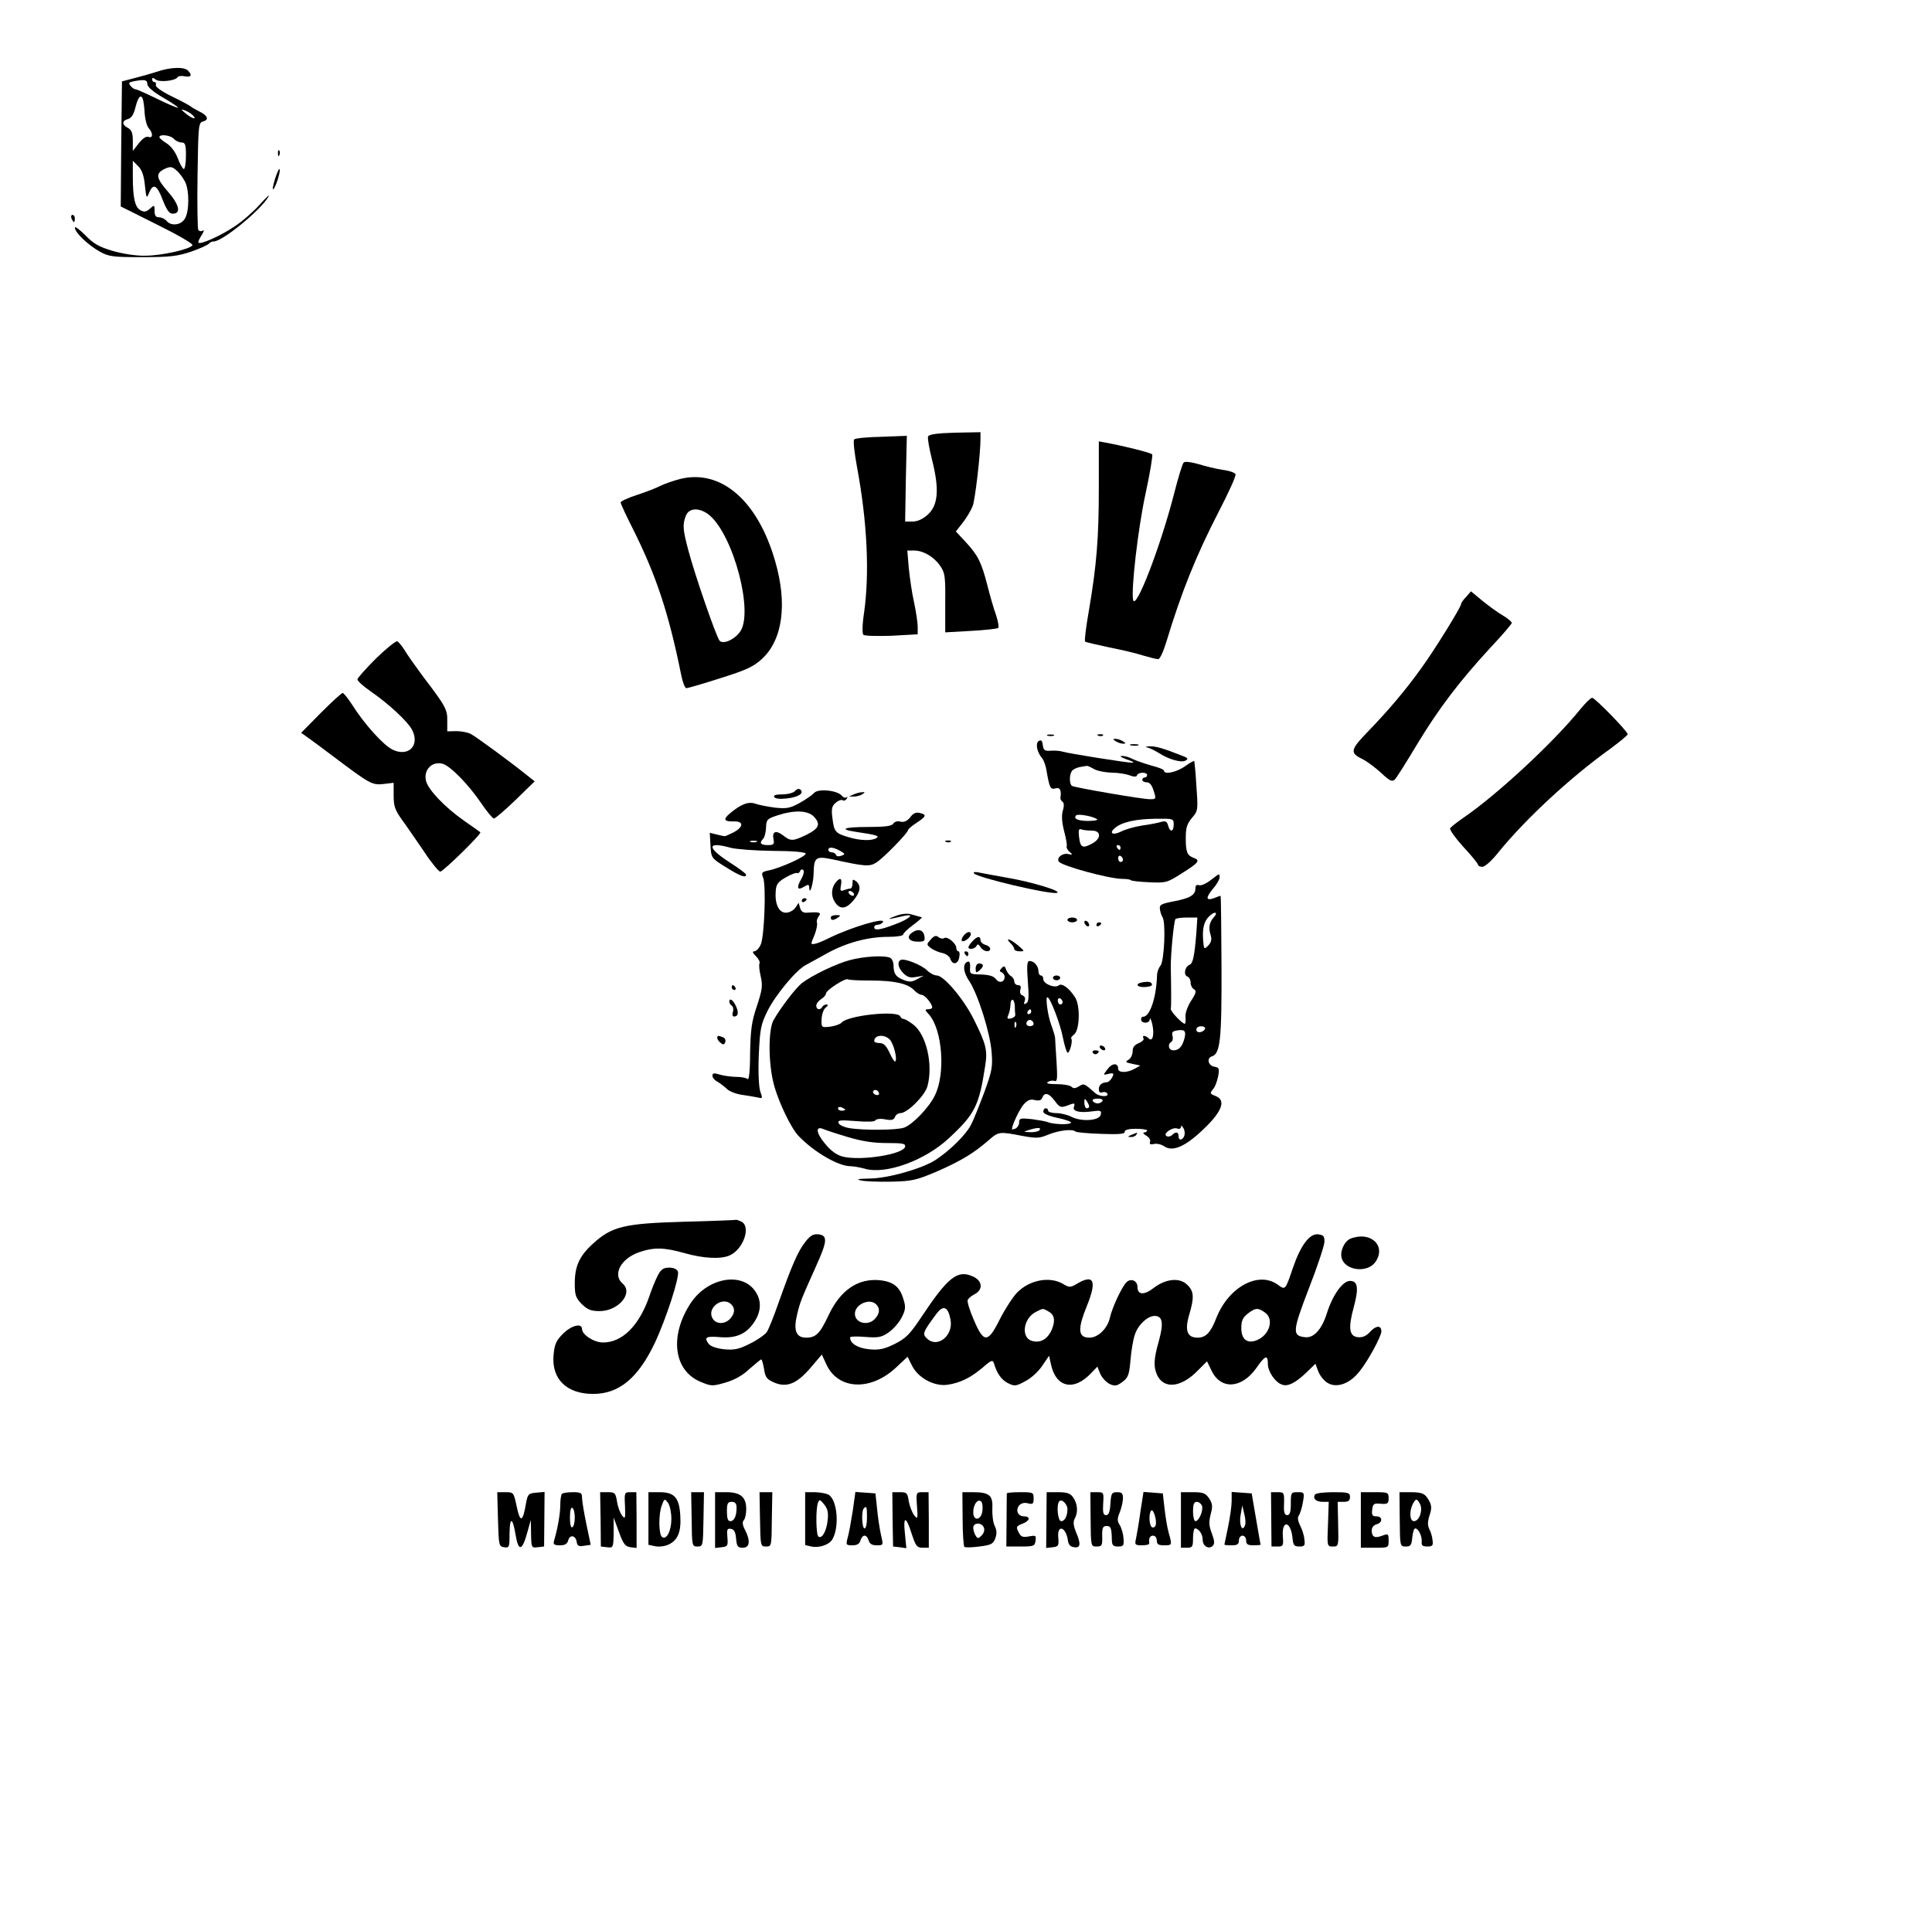 <?xml version="1.0" standalone="no"?>
<!DOCTYPE svg PUBLIC "-//W3C//DTD SVG 20010904//EN"
 "http://www.w3.org/TR/2001/REC-SVG-20010904/DTD/svg10.dtd">
<svg version="1.0" xmlns="http://www.w3.org/2000/svg"
 width="800pt" height="798pt" viewBox="0 0 800 798"
 preserveAspectRatio="xMidYMid meet">

<g transform="translate(0,798) scale(0.1,-0.1)"
fill="#000000" stroke="none">
<path d="M650 7683 c-25 -8 -67 -20 -95 -27 l-50 -13 -3 -259 -2 -259 150 -75
c83 -41 149 -79 147 -85 -5 -16 -126 -44 -196 -44 -38 -1 -93 8 -135 20 -57
17 -79 30 -113 65 -24 24 -43 38 -43 31 0 -20 55 -72 103 -99 38 -21 54 -23
177 -23 115 0 145 4 202 23 37 13 70 28 73 33 4 5 12 9 20 9 37 0 201 135 228
188 5 9 -12 -7 -38 -36 -26 -29 -73 -70 -104 -90 -56 -38 -141 -76 -149 -67
-3 2 3 16 13 31 9 15 12 23 5 19 -7 -4 -15 -3 -19 3 -3 5 -5 108 -3 227 3 208
4 217 23 222 26 7 19 25 -17 42 -16 8 -31 17 -34 20 -3 3 -37 22 -77 41 -43
21 -70 40 -68 48 3 6 0 12 -5 12 -6 0 -10 5 -10 11 0 8 4 8 14 0 15 -13 82 -6
91 9 3 5 17 7 30 4 27 -5 32 5 13 24 -16 16 -73 14 -128 -5z m-40 -51 c0 -11
23 -32 65 -56 36 -21 64 -40 62 -42 -2 -2 -40 14 -85 36 -45 22 -85 40 -90 40
-5 0 -15 6 -21 14 -10 12 -8 15 11 19 47 9 58 7 58 -11z m-18 -64 c2 -7 6 -33
7 -58 2 -25 9 -52 17 -61 18 -20 18 -43 -1 -36 -9 4 -24 -6 -40 -26 l-25 -32
0 42 c0 32 -5 45 -20 53 -26 14 -26 30 0 37 14 4 24 19 31 49 11 44 23 56 31
32z m206 -65 c21 -21 -3 -15 -29 7 -21 17 -21 19 -4 13 11 -4 26 -13 33 -20z
m-78 -98 c7 -8 21 -15 31 -15 16 0 19 -8 19 -55 0 -30 -4 -55 -9 -55 -4 0 -16
20 -25 45 -11 28 -29 51 -47 62 -16 10 -29 21 -29 25 0 14 47 8 60 -7z m-120
-193 c6 -55 7 -56 18 -29 17 40 33 30 57 -34 16 -40 26 -54 40 -54 36 0 28 37
-21 93 -49 56 -51 75 -9 94 21 9 28 8 46 -8 12 -10 27 -31 35 -46 19 -37 18
-128 -2 -156 -17 -25 -56 -29 -74 -7 -7 8 -21 15 -31 15 -14 0 -19 7 -19 27 0
25 -1 25 -19 9 -15 -14 -24 -15 -39 -7 -23 12 -32 51 -32 139 l0 66 22 -22
c16 -16 24 -39 28 -80z"/>
<path d="M1151 7344 c0 -11 3 -14 6 -6 3 7 2 16 -1 19 -3 4 -6 -2 -5 -13z"/>
<path d="M1139 7240 c-8 -27 -12 -47 -8 -44 10 6 31 72 27 83 -2 5 -10 -12
-19 -39z"/>
<path d="M296 7075 c4 -8 8 -15 10 -15 2 0 4 7 4 15 0 8 -4 15 -10 15 -5 0 -7
-7 -4 -15z"/>
<path d="M3843 6172 c-3 -7 5 -51 17 -99 30 -119 25 -186 -19 -225 -20 -18
-42 -28 -62 -28 l-31 0 3 178 4 177 -105 -4 c-58 -1 -109 -6 -113 -11 -5 -4 1
-56 12 -116 42 -225 52 -438 29 -601 -8 -52 -8 -86 -3 -92 6 -5 58 -6 118 -4
l107 6 0 31 c0 17 -7 63 -15 101 -9 39 -18 103 -22 143 l-6 72 27 0 c38 0 81
-24 108 -62 21 -30 23 -43 22 -155 l0 -122 105 6 c58 3 109 9 114 12 4 4 0 27
-8 52 -9 24 -25 79 -36 123 -25 97 -39 126 -91 182 l-40 43 30 38 c16 21 34
52 40 68 10 28 32 215 32 277 l0 28 -106 -2 c-75 -2 -108 -7 -111 -16z"/>
<path d="M4550 5961 c0 -209 -9 -321 -41 -509 -12 -68 -19 -125 -16 -129 3 -3
48 -13 99 -24 51 -10 115 -25 142 -34 27 -8 55 -15 62 -15 7 0 22 33 34 73 63
208 123 356 216 537 41 79 73 149 70 156 -2 6 -26 15 -53 18 -26 4 -72 15
-101 24 -32 9 -56 12 -61 6 -5 -5 -23 -64 -40 -131 -55 -214 -158 -483 -169
-438 -9 41 20 297 52 443 18 83 30 156 27 160 -5 7 -113 34 -193 49 l-28 5 0
-191z"/>
<path d="M2815 5996 c-27 -7 -64 -20 -80 -28 -17 -9 -61 -26 -98 -38 -37 -12
-67 -26 -67 -31 0 -5 22 -53 49 -106 98 -195 150 -353 201 -605 6 -32 16 -58
22 -58 6 0 69 18 140 41 108 34 137 47 173 80 86 79 106 228 55 404 -72 252
-225 384 -395 341z m123 -150 c100 -85 184 -405 126 -483 -24 -33 -69 -52 -84
-37 -13 13 -104 276 -130 376 -23 86 -24 106 -10 142 13 34 58 35 98 2z"/>
<path d="M6071 5508 c-12 -12 -21 -25 -21 -30 0 -12 -108 -187 -163 -263 -66
-92 -135 -174 -220 -262 -76 -78 -79 -91 -25 -117 18 -9 53 -35 77 -57 36 -34
46 -38 57 -27 7 7 48 72 91 144 90 149 175 261 303 400 50 53 90 100 90 104 0
5 -17 19 -37 31 -21 12 -59 40 -85 61 l-47 39 -20 -23z"/>
<path d="M1557 5253 c-42 -42 -77 -81 -77 -87 0 -6 24 -28 53 -48 77 -53 155
-126 173 -160 34 -65 -14 -114 -80 -83 -38 18 -119 108 -169 188 -17 26 -34
47 -38 47 -5 0 -45 -37 -90 -82 l-82 -83 24 -17 c13 -9 62 -45 108 -80 153
-115 161 -120 209 -115 l42 5 0 -53 c0 -45 6 -60 35 -101 20 -27 60 -86 91
-131 30 -46 61 -83 67 -83 13 1 173 158 166 163 -2 2 -33 24 -69 49 -78 55
-147 127 -156 164 -11 45 24 82 68 71 32 -8 108 -86 161 -164 23 -34 47 -63
52 -63 6 0 46 35 90 77 l79 77 -34 27 c-66 53 -206 156 -230 169 -13 7 -40 12
-61 12 l-37 -1 0 43 c1 47 -7 62 -98 181 -33 45 -69 95 -79 113 -11 17 -24 33
-30 36 -6 2 -46 -30 -88 -71z"/>
<path d="M6544 5043 c-113 -140 -348 -357 -486 -451 -26 -18 -50 -37 -53 -42
-4 -6 21 -40 54 -77 34 -36 61 -70 61 -74 0 -5 8 -9 18 -9 11 0 41 27 69 63
112 137 295 307 461 426 39 29 72 56 72 60 0 12 -136 151 -147 151 -6 0 -28
-21 -49 -47z"/>
<path d="M4338 4933 c6 -2 18 -2 25 0 6 3 1 5 -13 5 -14 0 -19 -2 -12 -5z"/>
<path d="M4548 4933 c7 -3 16 -2 19 1 4 3 -2 6 -13 5 -11 0 -14 -3 -6 -6z"/>
<path d="M4301 4911 c-14 -9 -8 -45 14 -71 7 -8 16 -33 19 -55 12 -69 16 -76
37 -70 18 6 25 -9 20 -39 -1 -5 3 -12 8 -16 7 -4 8 -17 2 -37 -6 -20 -4 -48 5
-84 8 -30 13 -58 11 -64 -2 -5 3 -16 12 -23 14 -12 13 -13 -6 -9 -23 5 -49
-15 -39 -31 11 -18 210 -72 264 -72 16 0 31 -2 34 -5 3 -4 38 -7 77 -9 69 -3
74 -2 136 38 69 43 76 53 48 63 -27 10 -33 23 -33 82 0 43 5 59 26 84 25 29
25 33 18 131 -3 56 -8 102 -9 104 -1 2 -20 -8 -40 -23 -36 -24 -85 -34 -85
-17 0 5 -23 14 -51 21 -28 8 -63 20 -78 27 -14 8 -35 14 -46 13 -11 0 -2 -6
20 -14 22 -7 33 -13 25 -14 -18 -1 -269 39 -290 46 -8 3 -29 5 -47 4 -27 -2
-32 1 -35 23 -2 19 -7 23 -17 17z m229 -116 c14 -8 46 -14 72 -15 26 0 59 -5
75 -11 19 -7 29 -7 31 0 5 14 42 14 42 1 0 -5 -4 -10 -10 -10 -5 0 -10 -4 -10
-10 0 -5 8 -10 18 -10 13 0 22 -12 29 -35 11 -34 10 -35 -15 -35 -34 0 -310
48 -323 55 -11 7 -12 45 -1 61 4 7 18 14 32 17 14 2 27 5 30 5 3 1 16 -5 30
-13z m10 -206 c10 -5 -1 -8 -32 -9 -44 0 -65 9 -52 23 7 7 63 -2 84 -14z m320
-24 c0 -31 -16 -33 -23 -4 -5 17 -11 20 -29 15 -13 -4 -48 -11 -79 -15 -31 -5
-70 -16 -87 -25 -34 -17 -52 -7 -25 15 28 24 85 37 166 38 76 1 77 1 77 -24z
m-339 -25 c40 0 40 -34 -1 -55 -38 -20 -47 -15 -52 30 -3 27 -1 34 10 30 7 -3
27 -5 43 -5z m119 -70 c0 -5 -2 -10 -4 -10 -3 0 -8 5 -11 10 -3 6 -1 10 4 10
6 0 11 -4 11 -10z m10 -51 c0 -5 -4 -9 -10 -9 -5 0 -10 7 -10 16 0 8 5 12 10
9 6 -3 10 -10 10 -16z"/>
<path d="M4620 4910 c8 -5 22 -10 30 -10 13 0 13 1 0 10 -8 5 -22 10 -30 10
-13 0 -13 -1 0 -10z"/>
<path d="M4683 4893 c9 -2 23 -2 30 0 6 3 -1 5 -18 5 -16 0 -22 -2 -12 -5z"/>
<path d="M4755 4883 c10 -3 30 -13 44 -22 40 -26 93 -41 110 -31 13 7 10 11
-14 20 -78 31 -110 40 -134 39 -20 -1 -22 -2 -6 -6z"/>
<path d="M3292 4704 c-7 -8 -31 -14 -53 -14 -27 0 -38 -4 -33 -11 4 -7 24 -9
51 -6 48 5 73 21 58 36 -6 6 -15 4 -23 -5z"/>
<path d="M3371 4696 c-7 -8 -34 -27 -59 -41 -40 -22 -54 -25 -102 -20 -30 4
-67 11 -81 16 -29 11 -61 -1 -108 -41 -28 -24 -23 -33 19 -32 40 1 39 -23 -2
-45 -18 -9 -35 -17 -38 -16 -3 0 -18 3 -33 7 l-28 7 3 -52 c3 -52 3 -53 63
-90 58 -37 86 -47 84 -31 0 4 -31 27 -70 52 -94 61 -91 86 6 59 22 -6 100 -12
174 -13 80 0 136 -5 137 -11 4 -11 -104 -60 -153 -70 -29 -6 -31 -9 -23 -30
13 -33 5 -245 -10 -277 -7 -16 -19 -28 -27 -28 -9 0 -6 -7 7 -20 12 -12 18
-25 15 -30 -3 -5 -1 -29 5 -54 9 -39 6 -56 -16 -123 -22 -65 -26 -98 -28 -195
0 -74 -5 -113 -10 -107 -6 5 -26 9 -46 9 -19 0 -50 4 -68 9 -25 8 -32 7 -32
-4 0 -8 9 -19 21 -25 11 -7 29 -20 39 -30 10 -10 40 -22 67 -25 26 -4 56 -9
65 -11 15 -5 16 -1 6 26 -6 20 -9 77 -6 151 5 107 8 125 36 182 33 66 117 168
158 190 12 6 52 29 89 49 80 44 169 68 253 68 34 0 62 4 62 10 0 5 19 23 42
40 22 16 38 31 35 31 -8 2 -11 3 -47 13 -15 4 -41 1 -65 -9 -22 -8 -29 -13
-15 -10 14 3 38 8 54 12 48 10 22 -13 -40 -36 -61 -23 -84 -26 -84 -11 0 6 6
10 14 10 8 0 18 5 22 11 13 22 -131 -21 -221 -65 -46 -23 -75 -32 -75 -22 0 2
6 19 14 37 7 19 11 40 9 47 -3 7 1 19 7 27 13 16 2 19 -48 15 -16 -1 -25 5
-29 20 l-6 21 -14 -21 c-8 -11 -25 -20 -39 -20 -29 0 -46 36 -42 89 2 30 10
39 43 58 21 12 42 20 46 17 4 -2 9 2 12 8 2 7 8 9 13 5 5 -5 1 -22 -9 -39 -20
-35 -15 -48 13 -30 17 10 20 10 21 -5 1 -35 18 20 18 62 2 65 9 70 78 56 136
-30 154 -31 182 -13 30 19 131 123 131 134 0 4 16 18 35 30 41 27 43 34 14 41
-16 4 -28 -1 -40 -18 -13 -16 -26 -21 -40 -18 -12 4 -25 0 -30 -8 -6 -10 -33
-14 -104 -14 -100 0 -124 -9 -52 -20 88 -13 100 -17 86 -26 -20 -12 -67 -11
-116 4 -54 16 -59 22 -66 78 -5 38 -3 50 13 64 10 9 23 14 29 11 5 -4 13 -1
17 6 4 7 4 10 -1 6 -4 -4 -13 -1 -19 6 -17 23 -99 31 -115 12z m-1 -98 c29
-31 22 -49 -30 -75 -56 -27 -66 -28 -97 -3 -30 23 -47 17 -40 -16 4 -21 0 -24
-24 -24 -30 0 -36 9 -19 26 6 6 11 26 12 46 1 33 4 37 47 51 70 23 126 21 151
-5z m-237 -105 c-7 -2 -19 -2 -25 0 -7 3 -2 5 12 5 14 0 19 -2 13 -5z m346
-37 c21 -12 22 -14 5 -20 -11 -4 -20 -3 -22 3 -2 6 -10 11 -18 11 -8 0 -14 5
-14 10 0 14 20 12 49 -4z"/>
<path d="M3535 4690 l-20 -9 20 0 c11 0 27 4 35 9 13 9 13 10 0 9 -8 0 -24 -4
-35 -9z"/>
<path d="M3918 4493 c7 -3 16 -2 19 1 4 3 -2 6 -13 5 -11 0 -14 -3 -6 -6z"/>
<path d="M4033 4363 c11 -17 312 -88 343 -81 26 6 -101 45 -206 63 -47 8 -98
18 -114 21 -18 4 -27 3 -23 -3z"/>
<path d="M5012 4334 c-18 -14 -39 -23 -47 -20 -10 3 -15 -1 -15 -13 0 -28 -22
-41 -90 -54 -51 -10 -60 -14 -57 -32 1 -11 6 -26 11 -34 14 -22 7 -183 -9
-201 -7 -8 -14 -26 -14 -40 -3 -93 -30 -172 -58 -171 -4 1 -8 -4 -8 -11 0 -18
35 -18 36 0 1 10 5 1 10 -18 10 -43 2 -77 -14 -61 -14 14 -30 14 -22 1 3 -6
-5 -14 -19 -20 -18 -7 -26 -17 -26 -34 0 -14 -8 -30 -17 -35 -15 -9 -13 -11
16 -17 l33 -7 -23 -13 c-32 -18 -69 -18 -69 0 0 25 -25 24 -44 -2 -19 -25 -19
-25 2 -20 12 4 22 3 22 0 0 -12 -17 -34 -26 -34 -22 -1 -34 -12 -34 -29 0 -12
5 -16 14 -13 8 3 17 1 21 -5 9 -15 -33 -14 -50 2 -45 40 -47 41 -67 28 -15 -9
-23 -10 -31 -2 -6 6 -34 11 -61 11 -34 0 -46 3 -37 9 8 5 20 7 28 4 11 -4 12
11 8 78 -3 46 -6 91 -6 99 0 8 -8 33 -16 55 -14 37 -25 115 -16 115 11 0 53
-109 64 -166 7 -35 16 -64 20 -64 9 0 22 51 15 58 -3 3 2 10 11 17 24 18 27
119 5 154 -25 39 -55 61 -68 50 -16 -13 -64 6 -64 26 0 8 -4 15 -10 15 -5 0
-10 8 -10 18 0 21 -18 42 -37 42 -10 0 -12 -18 -7 -84 5 -63 4 -85 -6 -91 -10
-6 -12 -4 -7 9 4 10 1 19 -8 23 -10 3 -13 12 -10 24 4 13 1 19 -9 19 -9 0 -16
7 -16 15 0 7 -6 18 -13 22 -8 4 -17 17 -21 27 -5 16 -9 17 -19 6 -9 -10 -9
-13 1 -17 6 -3 12 -11 12 -18 0 -23 -22 -29 -36 -10 -9 12 -28 18 -61 19 -46
1 -48 2 -46 29 1 18 -2 27 -10 24 -22 -7 -19 -44 7 -81 35 -53 86 -213 92
-293 5 -61 2 -78 -30 -166 -20 -53 -44 -114 -55 -135 -21 -41 -85 -105 -147
-146 -56 -36 -195 -76 -273 -77 -49 -1 -58 -3 -36 -8 17 -4 73 -6 125 -5 87 2
104 6 189 42 98 43 152 75 214 129 42 37 45 37 138 19 60 -11 72 -11 110 5 44
18 100 24 112 13 3 -4 51 -8 107 -10 73 -3 99 0 97 8 -1 8 14 13 46 13 26 0
47 -3 47 -7 0 -4 -6 -8 -12 -8 -7 -1 -4 -6 8 -13 12 -7 19 -18 16 -26 -3 -10
1 -12 16 -9 11 3 30 -1 42 -9 35 -25 88 -2 163 70 78 74 95 121 50 138 -23 9
-24 11 -11 27 9 9 18 34 22 54 6 32 4 37 -15 40 -26 4 -34 35 -11 43 35 10 41
70 40 373 -1 160 -2 292 -4 292 -1 0 -14 -4 -28 -10 -34 -12 -34 3 -1 42 14
16 25 36 25 44 0 18 1 18 -38 -12z m14 -153 c-19 -21 -23 -45 -12 -77 4 -15 1
-28 -11 -40 -17 -17 -18 -16 -21 21 -4 47 3 79 24 99 22 23 41 20 20 -3z m-72
-63 c-8 -98 -14 -129 -29 -134 -19 -8 -25 -42 -9 -48 8 -3 14 -14 14 -25 0
-11 6 -24 14 -28 11 -6 9 -16 -12 -48 -15 -24 -25 -51 -23 -67 1 -16 0 -28 -3
-28 -11 0 -61 53 -58 62 2 8 2 70 0 173 -1 46 12 186 19 198 2 4 24 7 48 7
l43 0 -4 -62z m-554 -289 c0 -5 -4 -9 -10 -9 -5 0 -10 7 -10 16 0 8 5 12 10 9
6 -3 10 -10 10 -16z m-198 -14 c0 -14 1 -31 2 -37 1 -7 -8 -14 -18 -16 -15 -3
-17 0 -11 14 5 11 9 29 9 42 1 30 16 28 18 -3z m68 -25 c0 -5 -5 -10 -11 -10
-5 0 -7 5 -4 10 3 6 8 10 11 10 2 0 4 -4 4 -10z m10 -51 c0 -5 -7 -9 -15 -9
-15 0 -20 12 -9 23 8 8 24 -1 24 -14z m-73 -11 c-3 -8 -6 -5 -6 6 -1 11 2 17
5 13 3 -3 4 -12 1 -19z m783 -7 c0 -12 -28 -22 -34 -12 -3 5 -3 11 1 15 9 9
33 7 33 -3z m-85 -40 c-9 -35 -23 -51 -46 -51 -20 0 -26 24 -9 35 6 4 8 15 5
25 -4 14 0 19 17 22 33 6 40 -1 33 -31z m-537 -261 c19 -26 25 -28 48 -20 33
13 37 13 31 -4 -7 -18 22 -26 74 -19 36 5 41 4 37 -13 -4 -25 -77 -31 -120
-10 -17 9 -46 16 -65 16 -18 0 -33 5 -33 10 0 6 -4 10 -10 10 -5 0 -10 -6 -10
-14 0 -8 22 -18 60 -26 33 -7 57 -16 55 -20 -6 -9 -71 -7 -95 2 -8 4 -39 9
-67 13 -48 5 -53 4 -53 -14 0 -10 -7 -21 -15 -25 -8 -3 -15 -4 -15 -3 1 19 32
83 48 102 17 19 28 24 47 19 18 -4 27 -1 31 10 9 24 28 19 52 -14z m142 -22
c0 -5 -4 -8 -10 -8 -5 0 -10 10 -10 23 0 18 2 19 10 7 5 -8 10 -18 10 -22z
m55 22 c-3 -5 -12 -10 -20 -10 -8 0 -17 5 -20 10 -4 6 5 10 20 10 15 0 24 -4
20 -10z m339 -144 c-8 -20 -24 -21 -24 -1 0 18 -12 19 -27 4 -6 -6 -16 -8 -23
-4 -16 10 26 39 45 31 8 -3 15 0 15 7 0 7 5 5 10 -5 6 -9 7 -23 4 -32z m-599
24 c-3 -5 -21 -10 -38 -9 -31 1 -31 1 -7 9 36 11 52 11 45 0z"/>
<path d="M3461 4326 c-19 -23 -21 -56 -4 -82 21 -32 46 -30 77 7 29 35 33 61
11 79 -13 10 -15 9 -15 -9 0 -11 -4 -21 -9 -21 -5 0 -17 -3 -27 -7 -14 -5 -16
-2 -12 20 6 30 -3 35 -21 13z m74 -46 c3 -5 2 -10 -4 -10 -5 0 -13 5 -16 10
-3 6 -2 10 4 10 5 0 13 -4 16 -10z"/>
<path d="M3320 4249 c0 -5 5 -7 10 -4 6 3 10 8 10 11 0 2 -4 4 -10 4 -5 0 -10
-5 -10 -11z"/>
<path d="M3440 4180 c0 -13 11 -13 30 0 12 8 11 10 -7 10 -13 0 -23 -4 -23
-10z"/>
<path d="M4420 4170 c0 -5 9 -10 20 -10 11 0 20 5 20 10 0 6 -9 10 -20 10 -11
0 -20 -4 -20 -10z"/>
<path d="M4490 4161 c0 -5 5 -13 10 -16 6 -3 10 -2 10 4 0 5 -4 13 -10 16 -5
3 -10 2 -10 -4z"/>
<path d="M4540 4149 c0 -5 5 -7 10 -4 6 3 10 8 10 11 0 2 -4 4 -10 4 -5 0 -10
-5 -10 -11z"/>
<path d="M3776 4117 c-25 -18 -12 -37 25 -37 26 0 30 3 27 22 -4 27 -26 34
-52 15z"/>
<path d="M3990 4105 c-7 -9 -10 -18 -7 -22 8 -7 37 15 37 28 0 14 -16 11 -30
-6z"/>
<path d="M3854 4089 c-18 -20 -18 -21 1 -36 11 -8 32 -17 47 -20 15 -3 30 -14
33 -24 9 -27 32 -23 37 6 3 14 1 25 -3 25 -5 0 -9 6 -9 13 0 20 -37 50 -50 42
-6 -4 -17 -2 -24 4 -10 8 -18 6 -32 -10z"/>
<path d="M4027 4082 c-10 -10 -17 -22 -17 -25 0 -12 28 -7 34 6 3 8 8 7 16 -5
12 -20 40 -24 40 -7 0 6 -9 13 -20 16 -11 3 -20 12 -20 19 0 19 -14 17 -33 -4z"/>
<path d="M4184 4074 c9 -8 16 -20 16 -25 0 -5 10 -9 23 -9 21 0 20 1 -8 25
-33 27 -55 34 -31 9z"/>
<path d="M3995 4030 c3 -5 8 -10 11 -10 2 0 4 5 4 10 0 6 -5 10 -11 10 -5 0
-7 -4 -4 -10z"/>
<path d="M3520 4004 c-57 -15 -157 -63 -200 -96 -25 -20 -86 -99 -117 -153
-22 -40 -22 -177 1 -265 19 -73 71 -181 102 -214 64 -67 165 -126 216 -126 13
0 39 -5 58 -10 86 -26 249 33 348 125 108 100 126 134 151 298 11 67 5 91 -46
194 -42 85 -125 183 -154 183 -10 0 -28 9 -40 21 -23 23 -96 52 -110 43 -15
-9 -10 -33 12 -55 16 -16 29 -20 53 -15 l31 5 -27 -14 c-21 -12 -33 -13 -55
-4 -33 12 -43 26 -43 60 0 15 -7 30 -16 33 -27 10 -106 5 -164 -10z m87 -85
c98 0 154 -13 179 -41 10 -10 23 -18 30 -18 13 0 44 -37 44 -52 0 -5 -8 -8
-17 -8 -14 0 -14 -3 4 -22 56 -64 69 -248 23 -337 -25 -50 -91 -118 -126 -131
-29 -11 -170 -12 -228 -2 -22 4 -41 13 -44 21 -4 12 8 13 71 8 48 -4 78 -3 82
3 4 6 21 8 41 4 26 -5 35 -2 40 10 3 9 14 16 23 16 28 0 100 72 111 110 25 90
-4 217 -60 258 -16 12 -33 22 -39 22 -5 0 -11 5 -13 10 -9 27 -217 5 -243 -25
-6 -7 -27 -14 -47 -17 -37 -4 -37 -4 -36 32 1 19 8 40 17 47 10 8 11 12 4 13
-6 0 -15 -4 -18 -10 -9 -15 -25 -12 -25 5 0 8 9 20 20 27 11 7 20 17 20 23 0
14 81 66 91 59 5 -3 48 -5 96 -5z m77 -244 c16 -16 33 -82 23 -91 -3 -3 -13
13 -23 35 -14 30 -25 41 -41 41 -13 0 -23 4 -23 8 0 26 41 30 64 7z m-44 -225
c0 -5 -7 -7 -15 -4 -8 4 -12 10 -9 15 6 11 24 2 24 -11z m-140 -66 c0 -2 -7
-4 -15 -4 -8 0 -15 4 -15 10 0 5 7 7 15 4 8 -4 15 -8 15 -10z m10 -113 c61
-18 107 -25 163 -25 65 0 77 -2 75 -15 -6 -32 -186 -60 -259 -41 -26 7 -50 25
-74 55 -36 43 -39 73 -6 59 9 -4 54 -19 101 -33z"/>
<path d="M4040 3969 c0 -18 2 -19 15 -9 8 7 15 16 15 21 0 5 -7 9 -15 9 -9 0
-15 -9 -15 -21z"/>
<path d="M4360 3930 c0 -5 7 -10 15 -10 8 0 15 5 15 10 0 6 -7 10 -15 10 -8 0
-15 -4 -15 -10z"/>
<path d="M4733 3912 c-34 -5 -28 -21 7 -20 17 1 30 5 30 9 0 12 -12 15 -37 11z"/>
<path d="M3030 3890 c0 -5 5 -10 11 -10 5 0 7 5 4 10 -3 6 -8 10 -11 10 -2 0
-4 -4 -4 -10z"/>
<path d="M3020 3831 c0 -6 5 -13 10 -16 6 -4 8 -15 5 -26 -4 -10 -2 -19 4 -19
18 0 21 16 8 44 -12 25 -27 35 -27 17z"/>
<path d="M2970 3681 c0 -5 6 -14 14 -20 10 -9 15 -8 19 3 3 8 -1 17 -9 20 -21
8 -24 8 -24 -3z"/>
<path d="M4555 3640 c3 -5 11 -10 16 -10 6 0 7 5 4 10 -3 6 -11 10 -16 10 -6
0 -7 -4 -4 -10z"/>
<path d="M4525 3620 c4 -6 11 -8 16 -5 14 9 11 15 -7 15 -8 0 -12 -5 -9 -10z"/>
<path d="M4685 3280 c-16 -7 -17 -9 -3 -9 9 -1 20 4 23 9 7 11 7 11 -20 0z"/>
<path d="M2830 2920 c-245 -7 -297 -19 -376 -92 -55 -50 -74 -93 -74 -163 0
-49 4 -60 29 -86 24 -23 38 -29 74 -29 78 0 141 75 95 114 -43 37 -7 104 69
130 61 21 103 20 188 -4 77 -22 151 -26 187 -9 56 25 88 118 49 139 -11 5 -21
9 -23 8 -2 -1 -100 -5 -218 -8z"/>
<path d="M3335 2837 c-30 -37 -56 -97 -111 -252 -19 -55 -41 -110 -49 -122 -8
-11 -39 -33 -70 -48 -45 -23 -65 -27 -107 -23 -33 4 -56 12 -64 23 -20 27 -10
32 49 27 63 -5 105 12 137 58 31 44 35 89 10 128 -53 86 -196 63 -268 -42 -91
-136 -74 -282 39 -329 44 -18 48 -19 103 -3 38 11 72 30 100 57 24 21 46 39
48 39 3 0 8 -18 12 -41 5 -34 12 -42 42 -55 52 -22 94 -5 151 62 l46 54 18
-39 c48 -107 183 -114 289 -15 l48 45 19 -38 c26 -51 93 -86 147 -78 53 8 95
29 145 71 36 32 42 33 47 17 12 -42 32 -69 59 -82 26 -13 33 -12 71 9 24 12
55 41 70 64 l28 41 7 -32 c20 -100 95 -117 168 -39 l25 26 12 -30 c7 -16 25
-35 39 -42 22 -10 30 -8 53 9 23 17 28 29 33 89 3 38 11 86 18 106 13 41 53
78 82 78 33 0 38 -29 18 -102 -22 -78 -23 -107 -8 -142 28 -61 101 -53 170 19
l37 37 18 -37 c38 -82 125 -77 186 9 37 53 48 57 48 17 0 -32 31 -77 60 -86
24 -8 55 8 101 52 l36 35 11 -30 c6 -17 22 -38 37 -48 38 -25 94 -6 135 47 35
43 90 145 90 165 0 26 -22 25 -46 -1 -17 -19 -32 -25 -52 -23 -35 4 -40 38
-17 122 22 81 18 111 -15 111 -30 0 -72 -58 -96 -135 -21 -66 -54 -103 -91
-98 -53 6 -51 25 16 200 35 89 64 177 65 193 1 25 -3 30 -26 33 -35 4 -72 -45
-104 -138 -32 -94 -31 -94 -64 -70 -80 57 -204 -11 -254 -140 -23 -59 -43 -80
-77 -80 -43 0 -54 29 -35 94 22 74 20 99 -9 126 -31 30 -89 24 -139 -15 -39
-30 -66 -28 -66 5 0 25 -25 37 -44 21 -18 -15 -61 -106 -70 -148 -10 -45 -49
-83 -85 -83 -47 0 -50 34 -11 130 43 106 30 135 -41 93 -27 -16 -31 -16 -58 0
-55 32 -139 16 -190 -37 -18 -19 -49 -67 -70 -108 -50 -101 -67 -102 -108 -6
-17 39 -29 77 -26 84 2 6 15 17 29 24 37 20 32 58 -11 75 -61 26 -101 -6 -208
-167 -50 -75 -65 -90 -112 -114 -45 -22 -65 -26 -107 -22 -47 5 -78 24 -78 49
0 4 28 5 63 2 53 -4 67 -2 97 19 19 13 43 41 54 62 16 32 17 44 7 75 -15 52
-42 73 -99 79 -90 8 -162 -41 -211 -145 -36 -77 -53 -93 -93 -93 -41 0 -53 29
-38 93 13 56 17 64 80 205 46 102 48 126 8 130 -20 2 -33 -5 -53 -31z m-307
-259 c17 -17 15 -38 -5 -60 -22 -24 -60 -23 -73 3 -24 43 43 92 78 57z m600 0
c17 -17 15 -38 -5 -60 -28 -31 -83 -18 -83 21 0 39 61 66 88 39z m308 -64 c12
-65 -53 -118 -96 -79 -22 20 -20 26 37 103 29 39 49 31 59 -24z m403 36 c27
-14 32 -37 17 -75 -17 -40 -46 -58 -81 -49 -49 12 -39 94 15 121 30 15 27 15
49 3z m899 -6 c39 -27 19 -94 -35 -115 -39 -15 -63 4 -63 51 0 30 6 43 26 59
32 25 43 26 72 5z"/>
<path d="M5592 2850 c-26 -11 -45 -54 -36 -82 16 -51 106 -61 139 -15 47 67
-19 130 -103 97z"/>
<path d="M2724 2698 c-9 -17 -25 -56 -35 -86 -42 -122 -112 -192 -192 -192
-37 0 -87 32 -87 56 0 26 -45 15 -80 -21 -28 -28 -34 -44 -38 -89 -8 -98 55
-159 164 -159 107 0 185 65 254 208 48 102 105 277 97 299 -4 10 -18 16 -36
16 -24 0 -34 -7 -47 -32z"/>
<path d="M2062 1688 c3 -109 4 -113 26 -116 21 -3 22 0 22 60 1 68 13 64 25
-9 12 -72 28 -67 50 16 l13 46 1 -58 c1 -57 2 -58 27 -55 l27 3 1 113 1 113
-35 -3 c-32 -3 -35 -6 -42 -45 -13 -77 -24 -81 -38 -14 -13 60 -13 61 -47 61
l-34 0 3 -112z"/>
<path d="M2327 1793 c-4 -3 -7 -25 -7 -47 0 -37 -12 -101 -26 -148 -4 -14 1
-18 24 -18 22 0 31 6 35 21 7 25 31 20 35 -7 2 -16 9 -20 30 -16 l28 4 -18 86
c-10 48 -18 97 -18 110 0 19 -5 22 -38 22 -21 0 -42 -3 -45 -7z m53 -98 c0
-19 -4 -37 -10 -40 -6 -4 -10 12 -10 40 0 28 4 44 10 40 6 -3 10 -21 10 -40z"/>
<path d="M2487 1688 l1 -113 26 -3 c25 -3 26 -2 27 60 l0 63 22 -60 c18 -50
26 -60 48 -63 l25 -3 0 116 -1 115 -25 0 c-24 0 -25 -2 -22 -57 2 -52 1 -56
-12 -40 -8 11 -18 36 -21 58 -6 36 -9 39 -38 39 l-32 0 2 -112z"/>
<path d="M2685 1691 l0 -109 29 -6 c15 -3 40 0 54 7 39 18 53 53 49 119 -4 75
-24 98 -86 98 l-46 0 0 -109z m95 -1 c0 -49 -19 -88 -38 -76 -15 9 -16 96 -1
133 10 27 11 27 25 9 8 -11 14 -41 14 -66z"/>
<path d="M2864 1688 c1 -111 2 -113 24 -113 23 0 23 2 25 113 l2 112 -26 0
-27 0 2 -112z"/>
<path d="M2961 1684 l0 -115 27 3 c25 3 27 6 24 41 -3 33 -1 38 15 35 13 -2
19 -14 21 -41 3 -32 7 -37 28 -37 29 0 32 29 9 74 -11 20 -12 33 -5 40 5 5 10
26 10 46 0 50 -24 70 -83 70 l-46 0 0 -116z m89 52 c0 -35 -10 -56 -26 -56
-10 0 -14 12 -14 40 0 33 3 40 20 40 14 0 20 -7 20 -24z"/>
<path d="M3147 1688 c2 -111 2 -113 25 -113 23 0 23 2 24 113 l2 112 -27 0
-26 0 2 -112z"/>
<path d="M3334 1690 l0 -109 26 -6 c33 -7 76 8 88 32 29 54 18 164 -18 183
-10 5 -36 10 -57 10 l-39 0 0 -110z m93 -7 c-5 -45 -23 -77 -38 -67 -10 6 -12
114 -2 140 6 15 8 15 26 -7 14 -18 18 -34 14 -66z"/>
<path d="M3531 1722 c-7 -44 -16 -94 -21 -111 -8 -29 -7 -31 20 -31 19 0 29 6
33 20 3 11 10 20 17 20 7 0 14 -9 17 -20 4 -14 14 -20 33 -20 28 0 28 0 18 43
-5 23 -13 71 -16 107 l-7 65 -41 3 -42 3 -11 -79z m59 -27 c0 -25 -4 -45 -10
-45 -11 0 -14 73 -3 83 11 12 13 8 13 -38z"/>
<path d="M3696 1688 l2 -113 27 -3 28 -4 -6 62 c-8 74 5 72 29 -5 16 -48 21
-55 44 -55 l26 0 0 115 -1 115 -26 0 c-25 0 -26 -1 -22 -57 4 -54 3 -57 -12
-38 -8 11 -18 36 -22 57 -5 35 -8 38 -37 38 l-31 0 1 -112z"/>
<path d="M3986 1690 c0 -61 4 -113 7 -116 3 -4 31 -3 62 1 48 6 57 10 66 33 7
19 7 34 -2 52 -7 14 -11 46 -10 72 3 55 -12 68 -81 68 l-43 0 1 -110z m82 34
c-4 -41 -38 -46 -38 -7 0 32 19 58 33 44 5 -5 7 -21 5 -37z m6 -71 c4 -9 0
-23 -9 -32 -14 -14 -17 -14 -25 -1 -5 8 -10 23 -10 33 0 22 36 23 44 0z"/>
<path d="M4169 1795 c0 -3 -1 -53 -1 -112 l-1 -108 59 0 c55 0 59 2 62 24 3
22 1 23 -27 18 -24 -5 -33 -2 -41 13 -14 26 -13 29 15 40 30 11 33 30 5 30
-25 0 -36 25 -20 45 8 9 21 13 36 9 21 -5 24 -3 24 20 0 25 -2 26 -55 26 -30
0 -55 -2 -56 -5z"/>
<path d="M4333 1684 l-1 -115 27 3 c24 3 26 6 23 41 -5 55 32 44 40 -13 2 -17
10 -26 26 -28 26 -4 29 13 7 64 -10 25 -12 41 -5 54 15 27 12 62 -6 88 -12 17
-25 22 -63 22 l-47 0 -1 -116z m87 46 c0 -29 -11 -50 -26 -50 -14 0 -21 70 -7
83 10 10 33 -13 33 -33z"/>
<path d="M4516 1688 c1 -112 1 -113 25 -113 22 0 24 4 23 43 -1 34 3 42 18 42
18 0 21 -8 22 -60 1 -20 6 -25 26 -25 22 0 25 4 22 35 -1 19 -9 44 -16 55 -10
16 -10 25 0 50 7 17 13 42 14 58 0 22 -4 27 -24 27 -23 0 -25 -5 -28 -47 -2
-35 -7 -48 -18 -48 -12 0 -14 11 -12 48 3 46 2 47 -25 47 l-28 0 1 -112z"/>
<path d="M4722 1718 c-6 -46 -15 -95 -18 -110 -6 -26 -4 -28 25 -28 17 0 30 3
30 8 -3 20 2 32 16 32 8 0 15 -9 15 -20 0 -16 7 -20 30 -20 34 0 34 0 19 53
-6 21 -13 66 -17 100 l-7 62 -40 3 -40 3 -13 -83z m63 -56 c-3 -7 -9 -10 -15
-7 -12 7 -14 58 -3 69 9 9 25 -44 18 -62z"/>
<path d="M4890 1685 l0 -115 25 0 c23 0 25 4 25 40 0 22 4 40 8 40 16 0 32
-24 32 -47 0 -27 26 -41 42 -25 8 8 7 22 -4 51 -12 31 -13 47 -5 79 9 33 8 44
-6 66 -15 22 -25 26 -67 26 l-50 0 0 -115z m87 59 c7 -18 -12 -64 -27 -64 -5
0 -10 18 -10 40 0 29 4 40 15 40 9 0 18 -7 22 -16z"/>
<path d="M5100 1763 c0 -21 -7 -69 -15 -108 -8 -38 -15 -71 -15 -72 0 -2 14
-3 30 -3 23 0 30 4 30 20 0 11 7 20 15 20 8 0 15 -9 15 -20 0 -16 7 -20 30
-20 17 0 30 1 30 3 -1 1 -9 49 -19 107 l-18 105 -41 3 -42 3 0 -38z m55 -101
c-11 -29 -25 3 -18 43 l7 40 8 -34 c5 -18 7 -40 3 -49z"/>
<path d="M5264 1688 l1 -113 25 0 c23 0 25 3 22 42 -5 70 33 64 40 -7 3 -30 7
-35 28 -35 22 0 25 4 21 30 -1 17 -10 43 -18 58 -9 19 -11 33 -5 40 5 7 13 31
17 55 7 41 6 42 -22 42 -27 0 -28 -2 -28 -47 0 -36 -4 -48 -15 -48 -11 0 -15
11 -13 48 1 45 0 47 -26 47 l-28 0 1 -112z"/>
<path d="M5445 1790 c-10 -16 4 -30 32 -30 l25 0 -3 -92 c-4 -92 -4 -93 20
-93 24 0 24 1 22 93 l-2 92 25 0 c19 0 26 5 26 20 0 18 -7 20 -69 20 -39 0
-73 -4 -76 -10z"/>
<path d="M5635 1685 l0 -115 58 0 c57 0 57 0 57 30 0 28 -2 29 -26 20 -31 -12
-44 -6 -44 22 0 11 8 22 20 25 26 7 26 33 -1 33 -16 0 -20 5 -17 28 3 24 7 27
36 24 28 -2 32 1 32 23 0 24 -3 25 -57 25 l-58 0 0 -115z"/>
<path d="M5796 1688 c1 -112 1 -113 25 -113 20 0 24 5 27 38 2 20 7 37 12 37
13 0 29 -32 27 -55 -2 -15 4 -20 23 -20 21 0 25 4 22 25 -1 14 -7 35 -13 46
-8 16 -8 31 0 57 10 28 9 41 0 59 -17 32 -28 38 -79 38 l-45 0 1 -112z m84 63
c13 -25 -3 -71 -25 -71 -18 0 -20 41 -5 71 13 24 17 24 30 0z"/>
</g>
</svg>
